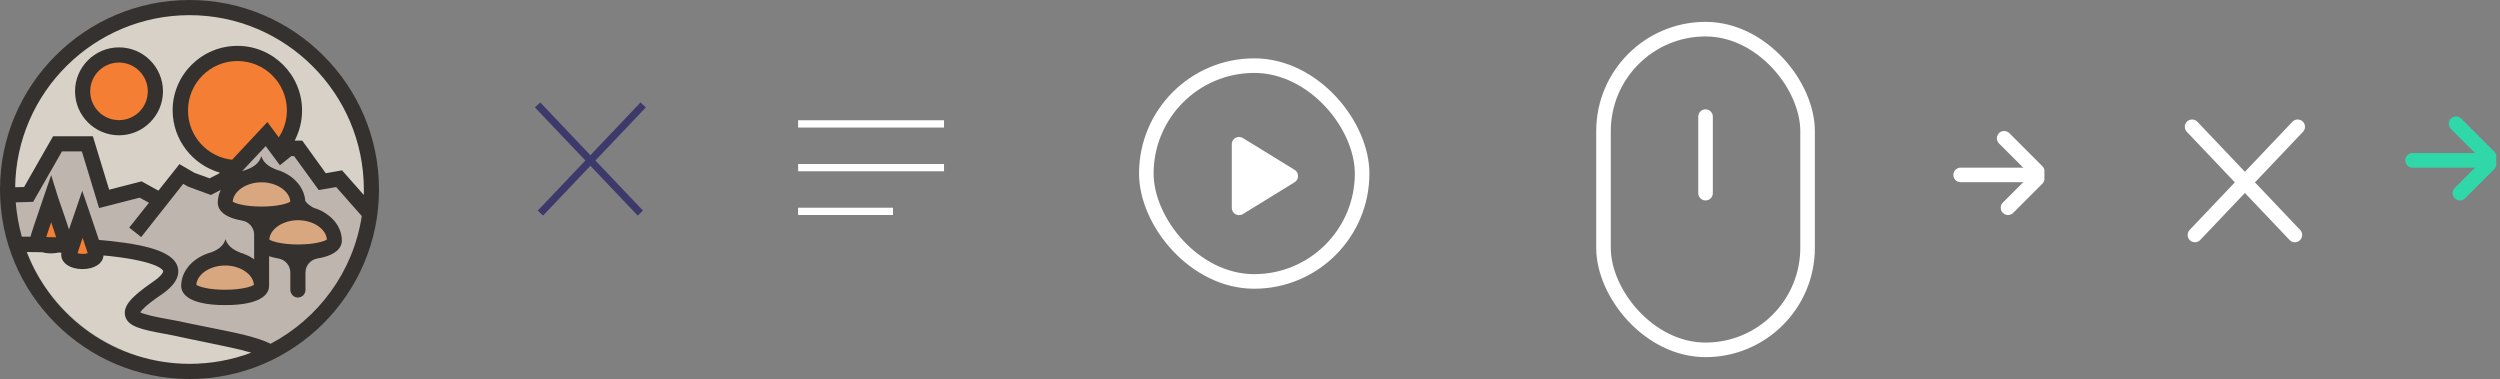 <?xml version="1.0" encoding="UTF-8" standalone="no"?>
<svg width="343px" height="52px" viewBox="0 0 343 52" version="1.1" xmlns="http://www.w3.org/2000/svg" xmlns:xlink="http://www.w3.org/1999/xlink">
    <rect x="0" y="0" width="343" height="52" fill="#808080" stroke="none"/>
    <!-- Generator: Sketch 45.1 (43504) - http://www.bohemiancoding.com/sketch -->
    <title>icons 2</title>
    <desc>Created with Sketch.</desc>
    <defs></defs>
    <g id="Page-1" stroke="none" stroke-width="1" fill="none" fill-rule="evenodd">
        <g id="icons-2">
            <g id="Arrow" transform="translate(336.5, 21.5) rotate(-90) translate(-336.5, -21.5) translate(331, 16)" stroke="#30D7A9" stroke-width="2" stroke-linecap="round">
                <path d="M5.5,10.5 L10.028,5.972" id="Line"></path>
                <path d="M4.5,10.5 L0.5,6.5" id="Line"></path>
                <path d="M5,10.5 L5,0" id="Line"></path>
            </g>
            <g id="icon" transform="translate(156, 7)">
                <g id="Captura-de-pantalla-2017-07-13-16.56.49" transform="translate(0.08, 0.81)">
                    <g id="Mask" transform="translate(0, 0)">
                        <g id="path-1-link" transform="translate(0, 0)" fill-rule="nonzero">
                            <rect id="path-1" x="0.196" y="0.196" width="31.607" height="31.607" rx="15.804"></rect>
                        </g>
                        <rect id="Rectangle-path" stroke="#FFFFFF" stroke-width="2" x="1.196" y="1.196" width="29.607" height="29.607" rx="14.804"></rect>
                    </g>
                </g>
                <path d="M14.524,11.938 L21.616,16.302 L21.616,16.302 C22.086,16.592 22.233,17.208 21.944,17.678 C21.862,17.811 21.749,17.923 21.616,18.006 L14.524,22.37 L14.524,22.37 C14.054,22.659 13.438,22.513 13.148,22.042 C13.051,21.885 13,21.703 13,21.518 L13,12.79 L13,12.79 C13,12.237 13.448,11.79 14,11.79 C14.185,11.79 14.366,11.841 14.524,11.938 Z" id="Rectangle-6" fill="#FFFFFF" fill-rule="nonzero"></path>
            </g>
            <g id="icons">
                <g id="close" stroke-linecap="round" transform="translate(300, 17)" stroke="#FFFFFF" stroke-width="2">
                    <path d="M1.143,15.238 L15.243,0.396" id="Line-Copy"></path>
                    <path d="M0.757,15.238 L14.857,0.396" id="Line-Copy-2" transform="translate(7.807, 7.817) scale(-1, 1) translate(-7.807, -7.817) "></path>
                </g>
                <g id="element" transform="translate(220, 4)" stroke-width="2" stroke="#FFFFFF">
                    <g id="scroll">
                        <rect id="Rectangle-11" x="0" y="0" width="28" height="44" rx="14"></rect>
                        <path d="M14,22.5 L14,12" id="Line" stroke-linecap="round"></path>
                    </g>
                    <g id="Subscribe" stroke-linecap="round" transform="translate(49, 14)">
                        <g id="Arrow" transform="translate(5.5, 5.5) rotate(-90) translate(-5.5, -5.5) ">
                            <path d="M5.5,10.5 L10.028,5.972" id="Line"></path>
                            <path d="M4.5,10.5 L0.5,6.5" id="Line"></path>
                            <path d="M5,10.5 L5,6.4324906e-16" id="Line"></path>
                        </g>
                    </g>
                </g>
                <g id="Group" transform="translate(73, 14)">
                    <g id="Menu" transform="translate(36, 3)" stroke="#FFFFFF">
                        <path d="M0.5,0 L20.52,0" id="Line"></path>
                        <path d="M0.5,6 L20.52,6" id="Line-Copy"></path>
                        <path d="M0.5,12 L13.52,12" id="Line-Copy-2"></path>
                    </g>
                    <g id="close" stroke="#3E396B">
                        <path d="M1.143,15.238 L15.243,0.396" id="Line-Copy"></path>
                        <path d="M0.757,15.238 L14.857,0.396" id="Line-Copy-2" transform="translate(7.807, 7.817) scale(-1, 1) translate(-7.807, -7.817) "></path>
                    </g>
                </g>
                <g id="Page-1-Copy" fill-rule="nonzero">
                    <g id="Group-9" transform="translate(0, 1)">
                        <path d="M50.83,27.574 C50.908,26.716 50.96,25.884 50.96,25 C50.96,11.22 39.78,0.04 26,0.04 C12.22,0.04 1.04,11.22 1.04,25 C1.04,25.104 50.44,26.274 50.83,27.574" id="Fill-1" fill="#D7D1C7"></path>
                        <path d="M0.936,25.052 C0.936,38.832 12.116,50.012 25.896,50.012 C39.676,50.012 49.438,41.536 50.856,28.172 C50.867,28.069 0.936,24.194 0.936,25.052" id="Fill-3" fill="#BFB5AF"></path>
                        <path d="M16.328,6.54 C19.085,6.54 21.32,8.775 21.32,11.532 C21.32,14.289 19.085,16.524 16.328,16.524 C13.571,16.524 11.336,14.289 11.336,11.532 C11.336,8.775 13.571,6.54 16.328,6.54" id="Fill-5" fill="#F47E33"></path>
                        <path d="M16.328,7.58 C14.144,7.58 12.376,9.348 12.376,11.532 C12.376,13.716 14.144,15.484 16.328,15.484 C18.512,15.484 20.28,13.716 20.28,11.532 C20.28,9.348 18.486,7.58 16.328,7.58 M16.328,17.564 C13,17.564 10.296,14.86 10.296,11.532 C10.296,8.204 13,5.5 16.328,5.5 C19.656,5.5 22.36,8.204 22.36,11.532 C22.36,14.86 19.63,17.564 16.328,17.564" id="Fill-7" fill="#35312E"></path>
                        <path d="M32.552,6.306 C36.874,6.306 40.378,9.81 40.378,14.132 C40.378,18.454 36.874,21.958 32.552,21.958 C28.23,21.958 24.726,18.454 24.726,14.132 C24.726,9.81 28.23,6.306 32.552,6.306" id="Fill-9" fill="#F47E33"></path>
                        <polyline id="Fill-11" fill="#BFB5AF" points="18.538 30.876 24.882 22.868 26.234 23.648 28.834 24.61 30.68 23.648 36.582 17.356 38.636 20.112 39.624 19.306 40.924 19.306 44.2 23.882 46.54 23.492 50.752 28.276"></polyline>
                        <polyline id="Fill-13" fill="#BFB5AF" points="22.698 26.898 19.266 25 14.274 26.3 11.986 18.734 7.878 18.734 3.926 25.676 1.04 25.78"></polyline>
                        <path d="M11.336,28.354 C11.336,28.354 9.464,33.814 9.464,33.918 C9.464,34.438 10.296,34.854 11.336,34.854 C12.376,34.854 13.208,34.438 13.208,33.918 C13.182,33.84 11.336,28.354 11.336,28.354" id="Fill-15" fill="#F47E33"></path>
                        <path d="M7.02,26.248 C7.02,26.248 5.174,31.682 5.174,31.786 C5.174,32.306 6.006,32.722 7.02,32.722 C8.034,32.722 8.866,32.306 8.866,31.786 C8.866,31.682 7.02,26.248 7.02,26.248" id="Fill-17" fill="#F47E33"></path>
                        <path d="M40.898,26.82 C40.898,28.926 30.888,28.926 30.888,26.82 C30.888,24.714 33.124,22.998 35.88,22.998 C38.636,22.998 40.898,24.688 40.898,26.82" id="Fill-19" fill="#D8A780"></path>
                        <path d="M45.89,32.02 C45.89,34.126 35.88,34.126 35.88,32.02 C35.88,29.914 38.116,28.198 40.872,28.198 C43.654,28.172 45.89,29.888 45.89,32.02" id="Fill-21" fill="#D8A780"></path>
                        <path d="M35.88,38.208 C35.88,40.314 25.87,40.314 25.87,38.208 C25.87,36.102 28.106,34.386 30.862,34.386 C33.618,34.386 35.88,36.102 35.88,38.208" id="Fill-23" fill="#D8A780"></path>
                        <path d="M26.286,48.946 C15.964,48.946 7.124,42.472 3.614,33.372 C4.316,33.372 5.044,33.398 5.798,33.398 C6.162,33.502 6.578,33.554 7.02,33.554 C7.384,33.554 7.696,33.528 8.008,33.45 C8.164,33.45 8.346,33.45 8.502,33.476 C8.45,33.632 8.45,33.684 8.45,33.736 C8.45,34.906 9.698,35.738 11.388,35.738 C13.052,35.738 13.988,34.698 14.066,33.58 C14.326,33.606 14.872,33.866 15.132,33.892 C22.152,34.646 22.62,35.92 22.62,35.972 C22.646,36.076 22.464,36.622 21.06,37.584 C18.044,39.664 17.004,40.886 17.29,42.186 C17.628,43.746 19.656,44.136 22.724,44.708 C23.582,44.864 24.57,45.072 25.584,45.28 C26.702,45.54 27.872,45.774 28.99,45.982 C31.07,46.398 33.176,46.814 34.84,47.334 C32.214,48.4 29.302,48.946 26.286,48.946" id="Fill-25" fill="#D7D1C7"></path>
                    </g>
                    <path d="M46.93,23.374 L44.694,23.764 L41.47,19.292 L40.43,19.292 C41.08,18.044 41.444,16.64 41.444,15.158 C41.444,10.27 37.466,6.292 32.578,6.292 C27.69,6.292 23.686,10.244 23.686,15.132 C23.686,19.188 26.442,22.62 30.16,23.686 L30.03,23.816 L28.756,24.466 L26.676,23.712 L24.622,22.516 L21.736,26.156 L19.422,24.882 L14.976,26.026 L12.74,18.694 L7.28,18.694 L3.302,25.662 L2.08,25.688 C2.236,12.636 12.922,2.08 26,2.08 C39.182,2.08 49.92,12.818 49.92,26 L49.92,26.754 L46.93,23.374 Z M34.84,39.078 C34.476,39.338 33.124,39.754 30.888,39.754 C28.652,39.754 27.3,39.338 26.936,39.078 C27.04,37.622 28.808,36.426 30.888,36.426 C32.968,36.426 34.736,37.622 34.84,39.078 L34.84,39.078 Z M40.898,30.212 C42.978,30.212 44.746,31.408 44.85,32.864 C44.486,33.124 43.108,33.54 40.898,33.54 C38.688,33.54 37.31,33.124 36.946,32.864 C37.05,31.408 38.818,30.212 40.898,30.212 L40.898,30.212 Z M39.832,27.664 C39.468,27.924 38.09,28.34 35.88,28.34 C33.67,28.34 32.292,27.924 31.928,27.664 C32.032,26.208 33.8,25.012 35.88,25.012 C37.96,25.012 39.728,26.208 39.832,27.664 L39.832,27.664 Z M38.246,18.85 L36.686,16.744 L31.85,21.918 C28.444,21.554 25.792,18.668 25.792,15.158 C25.792,11.414 28.834,8.372 32.578,8.372 C36.322,8.372 39.364,11.414 39.364,15.158 C39.364,16.51 38.948,17.784 38.246,18.85 L38.246,18.85 Z M37.128,47.164 C35.178,46.202 32.214,45.63 29.094,45.006 C28.002,44.798 26.858,44.564 25.766,44.33 C24.752,44.096 23.764,43.914 22.88,43.758 C21.476,43.498 19.786,43.16 19.24,42.848 C19.422,42.562 19.994,41.886 22.022,40.508 C22.75,40.014 24.96,38.506 24.362,36.582 C23.816,34.788 20.982,33.696 15.21,33.072 C14.69,33.02 14.144,32.968 13.572,32.916 C13.286,32.058 12.87,30.836 12.272,29.068 L11.284,26.182 L10.296,29.068 C9.958,30.03 9.698,30.81 9.464,31.486 C9.204,30.654 8.736,29.302 7.93,26.962 L7.02,24.024 L6.032,26.91 C4.68,30.862 4.29,32.032 4.186,32.474 L2.99,32.474 C2.574,30.966 2.288,29.38 2.158,27.768 L4.55,27.69 L8.502,20.774 L11.232,20.774 L13.598,28.548 L19.162,27.118 L20.436,27.82 L17.732,31.226 L19.37,32.526 L25.142,25.22 L25.818,25.61 L28.938,26.754 L30.29,26.052 C30.03,26.598 29.874,27.196 29.874,27.82 C29.874,28.444 30.264,29.77 33.228,30.264 C34.164,30.42 34.866,31.226 34.866,32.188 L34.866,35.568 C34.45,35.282 33.982,35.022 33.462,34.84 L33.488,34.84 C32.344,34.476 31.278,33.93 30.94,32.812 C30.68,33.722 29.952,34.242 29.016,34.606 C26.598,35.256 24.856,37.076 24.856,39.234 C24.856,40.014 25.454,41.86 30.888,41.86 C36.348,41.86 36.92,40.014 36.92,39.234 L36.92,35.152 C37.284,35.282 37.7,35.386 38.194,35.464 C39.13,35.62 39.832,36.426 39.832,37.388 L39.832,39.728 C39.832,40.274 40.222,40.768 40.768,40.82 C41.392,40.872 41.912,40.378 41.912,39.78 L41.912,37.388 C41.912,36.426 42.614,35.62 43.55,35.464 C46.514,34.97 46.904,33.67 46.904,33.02 C46.904,31.278 45.76,29.77 44.07,28.912 L44.096,28.912 C44.07,28.912 44.044,28.886 43.992,28.886 C43.706,28.73 43.368,28.626 43.056,28.522 C42.588,28.288 42.172,27.976 41.886,27.586 C41.756,25.74 40.378,24.18 38.402,23.426 L38.376,23.426 C38.246,23.374 38.116,23.348 37.986,23.296 C36.998,22.932 36.14,22.386 35.854,21.424 C35.542,22.49 34.632,23.036 33.462,23.4 C33.384,23.426 33.28,23.452 33.202,23.504 L36.452,20.046 L38.402,22.672 L39.962,21.424 L40.352,21.424 L43.732,26.078 L46.124,25.662 L49.634,29.64 C48.49,37.232 43.732,43.68 37.128,47.164 L37.128,47.164 Z M10.634,34.736 C10.79,34.268 11.05,33.488 11.336,32.63 C11.622,33.488 11.882,34.268 12.038,34.736 C11.882,34.788 11.622,34.84 11.336,34.84 C11.05,34.84 10.79,34.788 10.634,34.736 L10.634,34.736 Z M6.344,32.526 C6.5,32.058 6.734,31.304 7.02,30.498 C7.306,31.33 7.566,32.084 7.696,32.552 C7.228,32.552 6.786,32.526 6.344,32.526 L6.344,32.526 Z M26,49.92 C15.834,49.92 7.124,43.55 3.666,34.58 C4.342,34.58 5.07,34.606 5.798,34.606 C6.162,34.71 6.552,34.762 6.994,34.762 C7.332,34.762 7.67,34.736 7.956,34.658 C8.112,34.658 8.268,34.658 8.45,34.684 C8.398,34.84 8.398,34.892 8.398,34.944 C8.398,36.088 9.62,36.92 11.31,36.92 C12.948,36.92 14.144,36.14 14.196,35.048 C14.456,35.074 14.742,35.1 15.002,35.126 C21.918,35.88 22.386,37.128 22.386,37.18 C22.412,37.284 22.256,37.83 20.852,38.766 C17.914,40.794 16.9,42.016 17.16,43.29 C17.472,44.824 19.474,45.214 22.516,45.786 C23.374,45.942 24.336,46.124 25.324,46.358 C26.416,46.592 27.586,46.826 28.704,47.06 C30.732,47.476 32.812,47.892 34.476,48.386 C31.85,49.374 28.99,49.92 26,49.92 L26,49.92 Z M26,0 C11.674,0 0,11.674 0,26 C0,40.326 11.674,52 26,52 C40.326,52 52,40.326 52,26 C52,11.674 40.326,0 26,0 L26,0 Z" id="Fill-27" fill="#35312E"></path>
                </g>
            </g>
        </g>
    </g>
</svg>